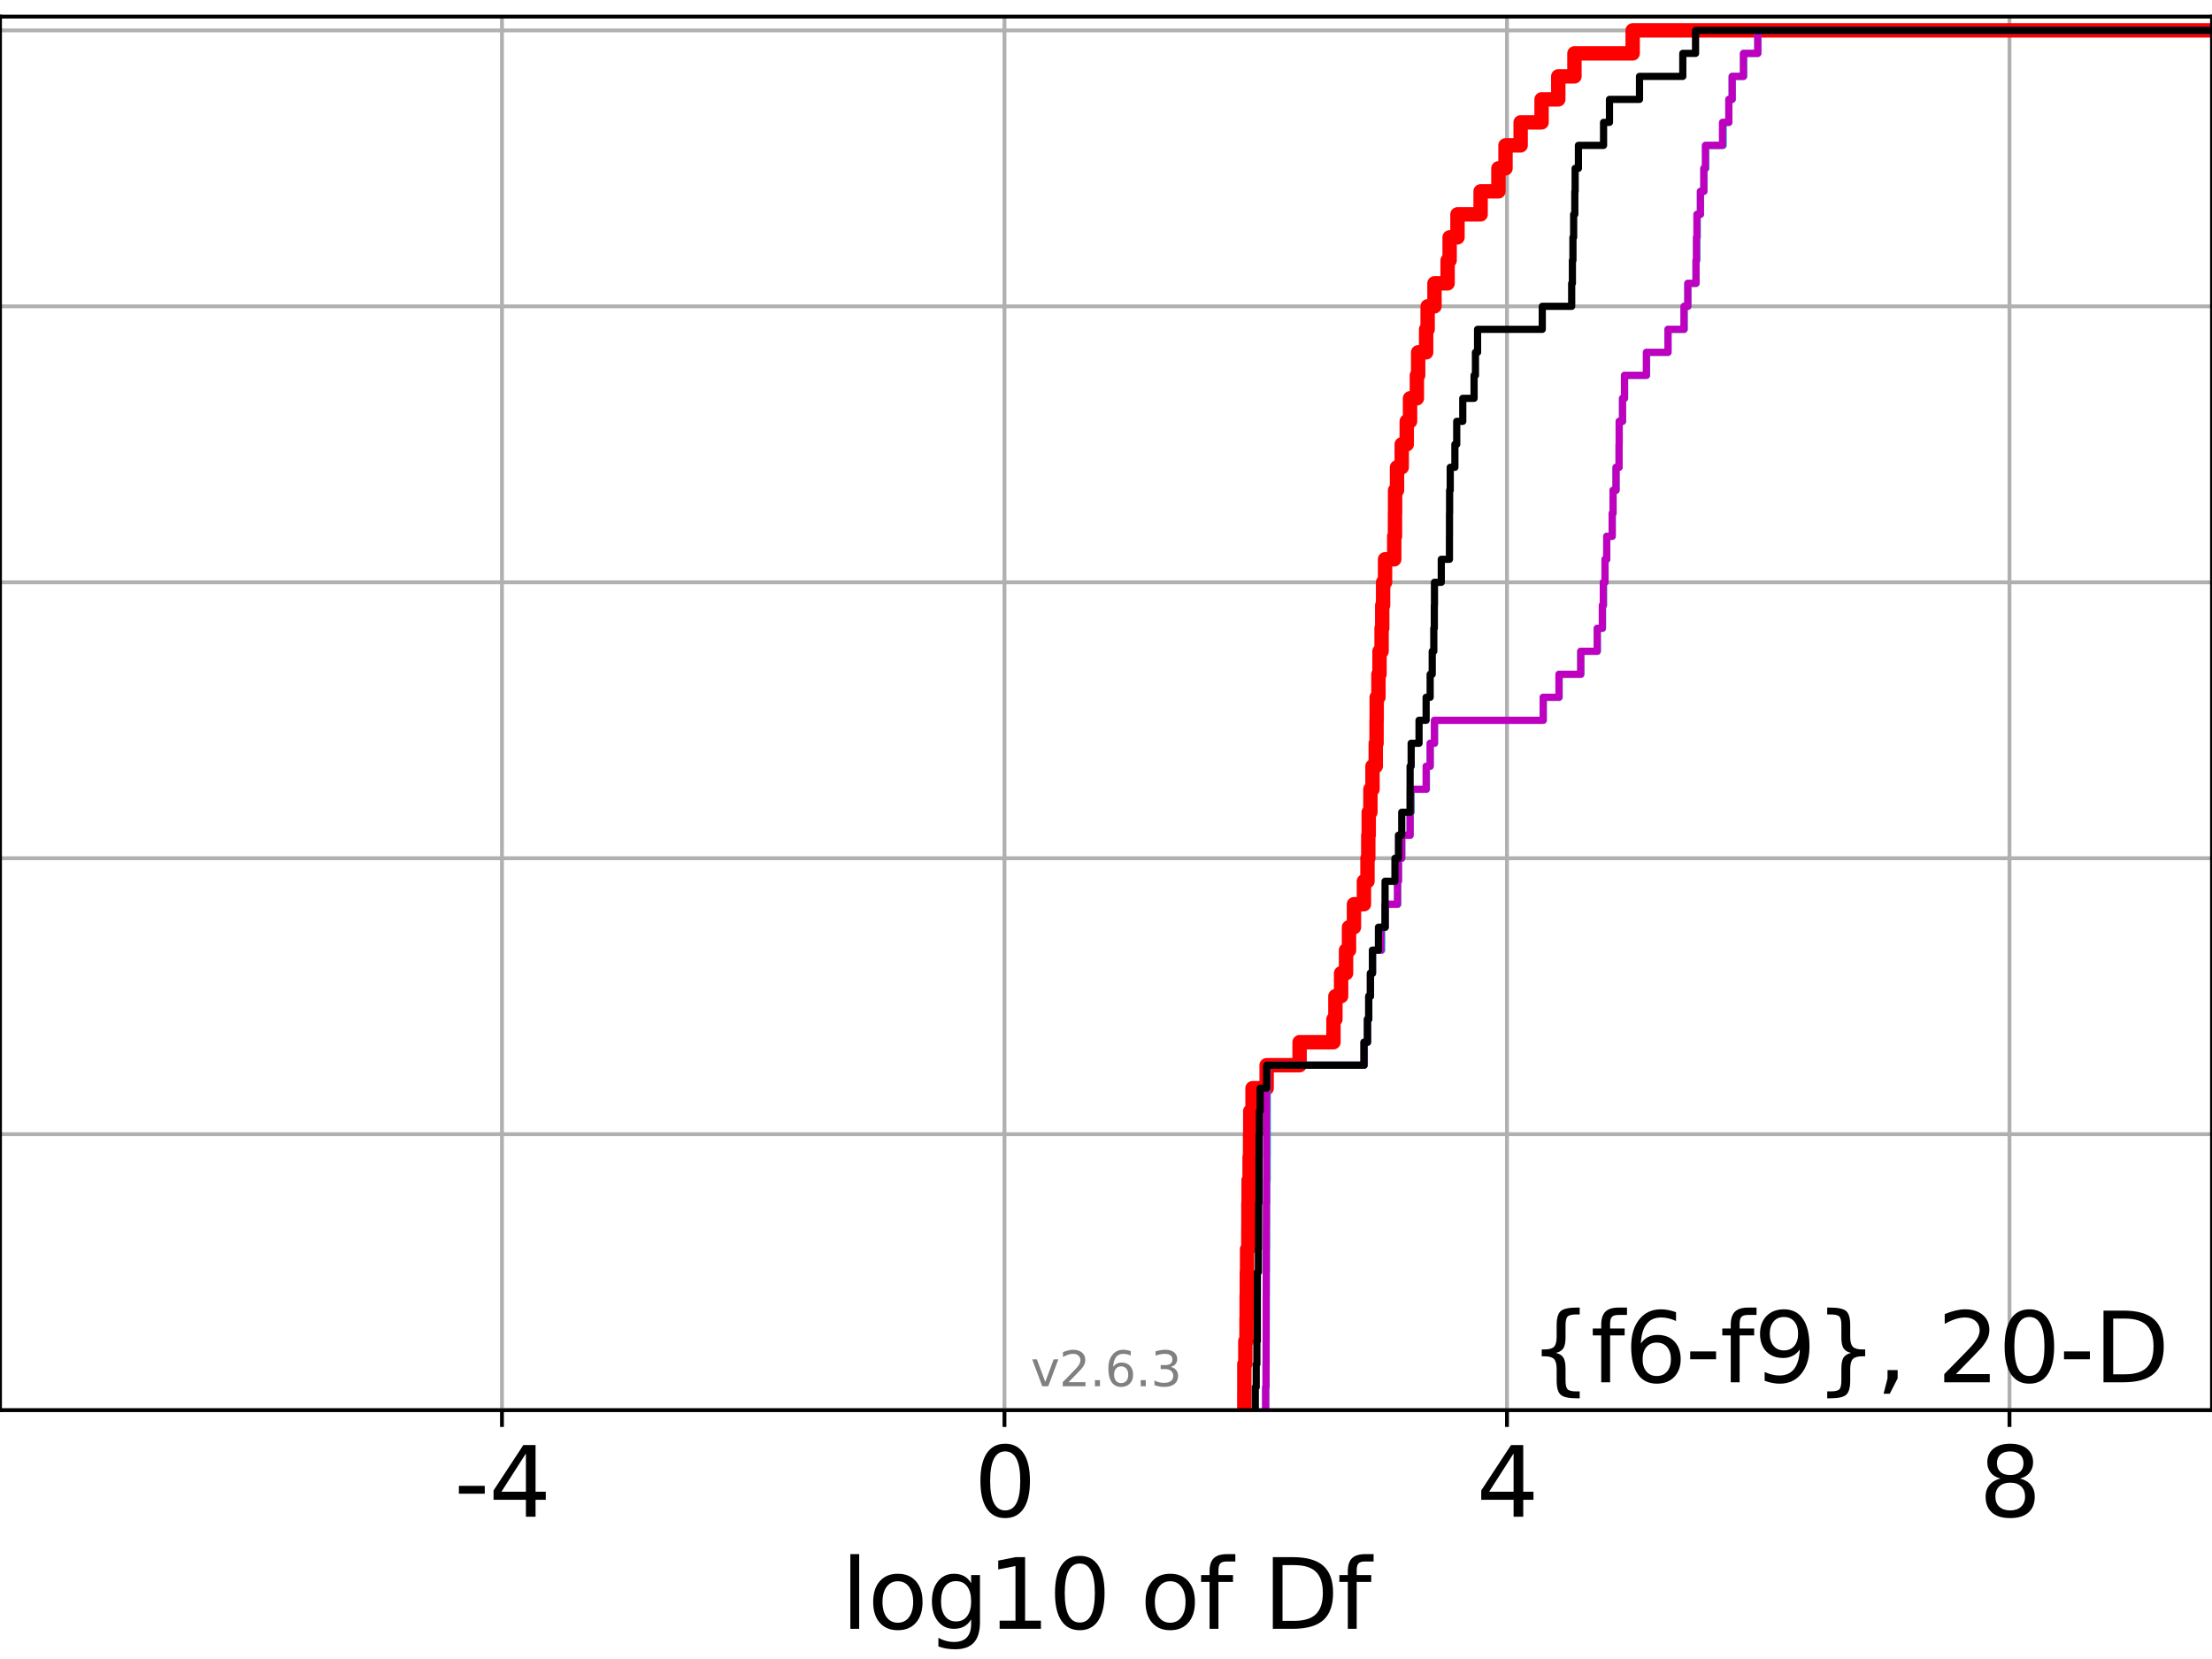 <?xml version="1.0" encoding="utf-8" standalone="no"?>
<!DOCTYPE svg PUBLIC "-//W3C//DTD SVG 1.1//EN"
  "http://www.w3.org/Graphics/SVG/1.1/DTD/svg11.dtd">
<svg xmlns:xlink="http://www.w3.org/1999/xlink" width="460.8pt" height="345.6pt" viewBox="0 0 460.8 345.6" xmlns="http://www.w3.org/2000/svg" version="1.1">
 <defs>
  <style type="text/css">*{stroke-linejoin: round; stroke-linecap: butt}</style>
 </defs>
 <g id="figure_1">
  <g id="patch_1">
   <path d="M 0 345.6 
L 460.8 345.6 
L 460.8 0 
L 0 0 
z
" style="fill: #ffffff"/>
  </g>
  <g id="axes_1">
   <g id="patch_2">
    <path d="M 0 293.76 
L 460.8 293.76 
L 460.8 3.456 
L 0 3.456 
z
" style="fill: #ffffff"/>
   </g>
   <g id="matplotlib.axis_1">
    <g id="xtick_1">
     <g id="line2d_1">
      <path d="M 104.568 293.76 
L 104.568 3.456 
" clip-path="url(#p0bc00d0405)" style="fill: none; stroke: #b0b0b0; stroke-width: 0.8; stroke-linecap: square"/>
     </g>
     <g id="line2d_2">
      <defs>
       <path id="medf4a0b330" d="M 0 0 
L 0 3.5 
" style="stroke: #000000; stroke-width: 0.8"/>
      </defs>
      <g>
       <use xlink:href="#medf4a0b330" x="104.568" y="293.76" style="stroke: #000000; stroke-width: 0.8"/>
      </g>
     </g>
     <g id="text_1">
      <!-- -4 -->
      <g transform="translate(94.598 315.957) scale(0.2 -0.2)">
       <defs>
        <path id="DejaVuSans-2d" d="M 313 2009 
L 1997 2009 
L 1997 1497 
L 313 1497 
L 313 2009 
z
" transform="scale(0.016)"/>
        <path id="DejaVuSans-34" d="M 2419 4116 
L 825 1625 
L 2419 1625 
L 2419 4116 
z
M 2253 4666 
L 3047 4666 
L 3047 1625 
L 3713 1625 
L 3713 1100 
L 3047 1100 
L 3047 0 
L 2419 0 
L 2419 1100 
L 313 1100 
L 313 1709 
L 2253 4666 
z
" transform="scale(0.016)"/>
       </defs>
       <use xlink:href="#DejaVuSans-2d"/>
       <use xlink:href="#DejaVuSans-34" x="36.084"/>
      </g>
     </g>
    </g>
    <g id="xtick_2">
     <g id="line2d_3">
      <path d="M 209.249 293.76 
L 209.249 3.456 
" clip-path="url(#p0bc00d0405)" style="fill: none; stroke: #b0b0b0; stroke-width: 0.8; stroke-linecap: square"/>
     </g>
     <g id="line2d_4">
      <g>
       <use xlink:href="#medf4a0b330" x="209.249" y="293.76" style="stroke: #000000; stroke-width: 0.8"/>
      </g>
     </g>
     <g id="text_2">
      <!-- 0 -->
      <g transform="translate(202.887 315.957) scale(0.2 -0.2)">
       <defs>
        <path id="DejaVuSans-30" d="M 2034 4250 
Q 1547 4250 1301 3770 
Q 1056 3291 1056 2328 
Q 1056 1369 1301 889 
Q 1547 409 2034 409 
Q 2525 409 2770 889 
Q 3016 1369 3016 2328 
Q 3016 3291 2770 3770 
Q 2525 4250 2034 4250 
z
M 2034 4750 
Q 2819 4750 3233 4129 
Q 3647 3509 3647 2328 
Q 3647 1150 3233 529 
Q 2819 -91 2034 -91 
Q 1250 -91 836 529 
Q 422 1150 422 2328 
Q 422 3509 836 4129 
Q 1250 4750 2034 4750 
z
" transform="scale(0.016)"/>
       </defs>
       <use xlink:href="#DejaVuSans-30"/>
      </g>
     </g>
    </g>
    <g id="xtick_3">
     <g id="line2d_5">
      <path d="M 313.931 293.76 
L 313.931 3.456 
" clip-path="url(#p0bc00d0405)" style="fill: none; stroke: #b0b0b0; stroke-width: 0.8; stroke-linecap: square"/>
     </g>
     <g id="line2d_6">
      <g>
       <use xlink:href="#medf4a0b330" x="313.931" y="293.76" style="stroke: #000000; stroke-width: 0.8"/>
      </g>
     </g>
     <g id="text_3">
      <!-- 4 -->
      <g transform="translate(307.568 315.957) scale(0.2 -0.2)">
       <use xlink:href="#DejaVuSans-34"/>
      </g>
     </g>
    </g>
    <g id="xtick_4">
     <g id="line2d_7">
      <path d="M 418.612 293.76 
L 418.612 3.456 
" clip-path="url(#p0bc00d0405)" style="fill: none; stroke: #b0b0b0; stroke-width: 0.8; stroke-linecap: square"/>
     </g>
     <g id="line2d_8">
      <g>
       <use xlink:href="#medf4a0b330" x="418.612" y="293.76" style="stroke: #000000; stroke-width: 0.8"/>
      </g>
     </g>
     <g id="text_4">
      <!-- 8 -->
      <g transform="translate(412.25 315.957) scale(0.2 -0.2)">
       <defs>
        <path id="DejaVuSans-38" d="M 2034 2216 
Q 1584 2216 1326 1975 
Q 1069 1734 1069 1313 
Q 1069 891 1326 650 
Q 1584 409 2034 409 
Q 2484 409 2743 651 
Q 3003 894 3003 1313 
Q 3003 1734 2745 1975 
Q 2488 2216 2034 2216 
z
M 1403 2484 
Q 997 2584 770 2862 
Q 544 3141 544 3541 
Q 544 4100 942 4425 
Q 1341 4750 2034 4750 
Q 2731 4750 3128 4425 
Q 3525 4100 3525 3541 
Q 3525 3141 3298 2862 
Q 3072 2584 2669 2484 
Q 3125 2378 3379 2068 
Q 3634 1759 3634 1313 
Q 3634 634 3220 271 
Q 2806 -91 2034 -91 
Q 1263 -91 848 271 
Q 434 634 434 1313 
Q 434 1759 690 2068 
Q 947 2378 1403 2484 
z
M 1172 3481 
Q 1172 3119 1398 2916 
Q 1625 2713 2034 2713 
Q 2441 2713 2670 2916 
Q 2900 3119 2900 3481 
Q 2900 3844 2670 4047 
Q 2441 4250 2034 4250 
Q 1625 4250 1398 4047 
Q 1172 3844 1172 3481 
z
" transform="scale(0.016)"/>
       </defs>
       <use xlink:href="#DejaVuSans-38"/>
      </g>
     </g>
    </g>
    <g id="text_5">
     <!-- log10 of Df -->
     <g transform="translate(175.214 339.313) scale(0.2 -0.2)">
      <defs>
       <path id="DejaVuSans-6c" d="M 603 4863 
L 1178 4863 
L 1178 0 
L 603 0 
L 603 4863 
z
" transform="scale(0.016)"/>
       <path id="DejaVuSans-6f" d="M 1959 3097 
Q 1497 3097 1228 2736 
Q 959 2375 959 1747 
Q 959 1119 1226 758 
Q 1494 397 1959 397 
Q 2419 397 2687 759 
Q 2956 1122 2956 1747 
Q 2956 2369 2687 2733 
Q 2419 3097 1959 3097 
z
M 1959 3584 
Q 2709 3584 3137 3096 
Q 3566 2609 3566 1747 
Q 3566 888 3137 398 
Q 2709 -91 1959 -91 
Q 1206 -91 779 398 
Q 353 888 353 1747 
Q 353 2609 779 3096 
Q 1206 3584 1959 3584 
z
" transform="scale(0.016)"/>
       <path id="DejaVuSans-67" d="M 2906 1791 
Q 2906 2416 2648 2759 
Q 2391 3103 1925 3103 
Q 1463 3103 1205 2759 
Q 947 2416 947 1791 
Q 947 1169 1205 825 
Q 1463 481 1925 481 
Q 2391 481 2648 825 
Q 2906 1169 2906 1791 
z
M 3481 434 
Q 3481 -459 3084 -895 
Q 2688 -1331 1869 -1331 
Q 1566 -1331 1297 -1286 
Q 1028 -1241 775 -1147 
L 775 -588 
Q 1028 -725 1275 -790 
Q 1522 -856 1778 -856 
Q 2344 -856 2625 -561 
Q 2906 -266 2906 331 
L 2906 616 
Q 2728 306 2450 153 
Q 2172 0 1784 0 
Q 1141 0 747 490 
Q 353 981 353 1791 
Q 353 2603 747 3093 
Q 1141 3584 1784 3584 
Q 2172 3584 2450 3431 
Q 2728 3278 2906 2969 
L 2906 3500 
L 3481 3500 
L 3481 434 
z
" transform="scale(0.016)"/>
       <path id="DejaVuSans-31" d="M 794 531 
L 1825 531 
L 1825 4091 
L 703 3866 
L 703 4441 
L 1819 4666 
L 2450 4666 
L 2450 531 
L 3481 531 
L 3481 0 
L 794 0 
L 794 531 
z
" transform="scale(0.016)"/>
       <path id="DejaVuSans-20" transform="scale(0.016)"/>
       <path id="DejaVuSans-66" d="M 2375 4863 
L 2375 4384 
L 1825 4384 
Q 1516 4384 1395 4259 
Q 1275 4134 1275 3809 
L 1275 3500 
L 2222 3500 
L 2222 3053 
L 1275 3053 
L 1275 0 
L 697 0 
L 697 3053 
L 147 3053 
L 147 3500 
L 697 3500 
L 697 3744 
Q 697 4328 969 4595 
Q 1241 4863 1831 4863 
L 2375 4863 
z
" transform="scale(0.016)"/>
       <path id="DejaVuSans-44" d="M 1259 4147 
L 1259 519 
L 2022 519 
Q 2988 519 3436 956 
Q 3884 1394 3884 2338 
Q 3884 3275 3436 3711 
Q 2988 4147 2022 4147 
L 1259 4147 
z
M 628 4666 
L 1925 4666 
Q 3281 4666 3915 4102 
Q 4550 3538 4550 2338 
Q 4550 1131 3912 565 
Q 3275 0 1925 0 
L 628 0 
L 628 4666 
z
" transform="scale(0.016)"/>
      </defs>
      <use xlink:href="#DejaVuSans-6c"/>
      <use xlink:href="#DejaVuSans-6f" x="27.783"/>
      <use xlink:href="#DejaVuSans-67" x="88.965"/>
      <use xlink:href="#DejaVuSans-31" x="152.441"/>
      <use xlink:href="#DejaVuSans-30" x="216.064"/>
      <use xlink:href="#DejaVuSans-20" x="279.688"/>
      <use xlink:href="#DejaVuSans-6f" x="311.475"/>
      <use xlink:href="#DejaVuSans-66" x="372.656"/>
      <use xlink:href="#DejaVuSans-20" x="407.861"/>
      <use xlink:href="#DejaVuSans-44" x="439.648"/>
      <use xlink:href="#DejaVuSans-66" x="516.65"/>
     </g>
    </g>
   </g>
   <g id="matplotlib.axis_2">
    <g id="ytick_1">
     <g id="line2d_9">
      <path d="M 0 293.76 
L 460.8 293.76 
" clip-path="url(#p0bc00d0405)" style="fill: none; stroke: #b0b0b0; stroke-width: 0.8; stroke-linecap: square"/>
     </g>
     <g id="line2d_10">
      <defs>
       <path id="m1dd0a48c93" d="M 0 0 
L -3.5 0 
" style="stroke: #000000; stroke-width: 0.8"/>
      </defs>
      <g>
       <use xlink:href="#m1dd0a48c93" x="0" y="293.76" style="stroke: #000000; stroke-width: 0.8"/>
      </g>
     </g>
    </g>
    <g id="ytick_2">
     <g id="line2d_11">
      <path d="M 0 236.274 
L 460.8 236.274 
" clip-path="url(#p0bc00d0405)" style="fill: none; stroke: #b0b0b0; stroke-width: 0.8; stroke-linecap: square"/>
     </g>
     <g id="line2d_12">
      <g>
       <use xlink:href="#m1dd0a48c93" x="0" y="236.274" style="stroke: #000000; stroke-width: 0.8"/>
      </g>
     </g>
    </g>
    <g id="ytick_3">
     <g id="line2d_13">
      <path d="M 0 178.788 
L 460.8 178.788 
" clip-path="url(#p0bc00d0405)" style="fill: none; stroke: #b0b0b0; stroke-width: 0.8; stroke-linecap: square"/>
     </g>
     <g id="line2d_14">
      <g>
       <use xlink:href="#m1dd0a48c93" x="0" y="178.788" style="stroke: #000000; stroke-width: 0.8"/>
      </g>
     </g>
    </g>
    <g id="ytick_4">
     <g id="line2d_15">
      <path d="M 0 121.302 
L 460.8 121.302 
" clip-path="url(#p0bc00d0405)" style="fill: none; stroke: #b0b0b0; stroke-width: 0.8; stroke-linecap: square"/>
     </g>
     <g id="line2d_16">
      <g>
       <use xlink:href="#m1dd0a48c93" x="0" y="121.302" style="stroke: #000000; stroke-width: 0.8"/>
      </g>
     </g>
    </g>
    <g id="ytick_5">
     <g id="line2d_17">
      <path d="M 0 63.816 
L 460.8 63.816 
" clip-path="url(#p0bc00d0405)" style="fill: none; stroke: #b0b0b0; stroke-width: 0.8; stroke-linecap: square"/>
     </g>
     <g id="line2d_18">
      <g>
       <use xlink:href="#m1dd0a48c93" x="0" y="63.816" style="stroke: #000000; stroke-width: 0.8"/>
      </g>
     </g>
    </g>
    <g id="ytick_6">
     <g id="line2d_19">
      <path d="M 0 6.33 
L 460.8 6.33 
" clip-path="url(#p0bc00d0405)" style="fill: none; stroke: #b0b0b0; stroke-width: 0.8; stroke-linecap: square"/>
     </g>
     <g id="line2d_20">
      <g>
       <use xlink:href="#m1dd0a48c93" x="0" y="6.33" style="stroke: #000000; stroke-width: 0.8"/>
      </g>
     </g>
    </g>
   </g>
   <g id="line2d_21">
    <path d="M 259.213 293.76 
L 259.213 288.97 
L 259.22 288.97 
L 259.22 284.179 
L 259.428 284.179 
L 259.428 279.389 
L 259.669 279.389 
L 259.669 274.598 
L 259.697 274.598 
L 259.697 269.808 
L 259.736 269.808 
L 259.736 265.017 
L 259.79 265.017 
L 259.79 260.227 
L 260.05 260.227 
L 260.05 255.436 
L 260.064 255.436 
L 260.064 250.646 
L 260.106 250.646 
L 260.106 245.855 
L 260.314 245.855 
L 260.314 241.065 
L 260.415 241.065 
L 260.415 236.274 
L 260.452 236.274 
L 260.452 231.484 
L 260.927 231.484 
L 260.927 226.693 
L 263.863 226.693 
L 263.863 221.903 
L 270.733 221.903 
L 270.733 217.112 
L 277.784 217.112 
L 277.784 212.322 
L 278.19 212.322 
L 278.19 207.531 
L 279.376 207.531 
L 279.376 202.741 
L 280.407 202.741 
L 280.407 197.95 
L 281.023 197.95 
L 281.023 193.16 
L 282.055 193.16 
L 282.055 188.369 
L 284.131 188.369 
L 284.131 183.579 
L 284.87 183.579 
L 284.87 178.788 
L 285.04 178.788 
L 285.04 173.998 
L 285.129 173.998 
L 285.129 169.207 
L 285.481 169.207 
L 285.481 164.417 
L 285.912 164.417 
L 285.912 159.626 
L 286.593 159.626 
L 286.593 154.836 
L 286.762 154.836 
L 286.762 150.045 
L 286.791 150.045 
L 286.791 145.255 
L 287.154 145.255 
L 287.154 140.464 
L 287.376 140.464 
L 287.376 135.674 
L 287.808 135.674 
L 287.808 130.883 
L 287.941 130.883 
L 287.941 126.093 
L 288.125 126.093 
L 288.125 121.302 
L 288.533 121.302 
L 288.533 116.512 
L 290.444 116.512 
L 290.444 111.721 
L 290.597 111.721 
L 290.597 106.931 
L 290.623 106.931 
L 290.623 102.14 
L 291.021 102.14 
L 291.021 97.35 
L 292.006 97.35 
L 292.006 92.559 
L 293.05 92.559 
L 293.05 87.769 
L 293.737 87.769 
L 293.737 82.978 
L 295.161 82.978 
L 295.161 78.188 
L 295.428 78.188 
L 295.428 73.397 
L 297.089 73.397 
L 297.089 68.607 
L 297.403 68.607 
L 297.403 63.816 
L 298.827 63.816 
L 298.827 59.026 
L 301.565 59.026 
L 301.565 54.235 
L 301.986 54.235 
L 301.986 49.445 
L 303.62 49.445 
L 303.62 44.654 
L 308.438 44.654 
L 308.438 39.864 
L 312.148 39.864 
L 312.148 35.073 
L 313.625 35.073 
L 313.625 30.283 
L 316.778 30.283 
L 316.778 25.492 
L 321.137 25.492 
L 321.137 20.702 
L 324.618 20.702 
L 324.618 15.911 
L 327.986 15.911 
L 327.986 11.121 
L 340.113 11.121 
L 340.113 6.33 
L 340.113 6.33 
L 340.113 6.33 
L 460.8 6.33 
" clip-path="url(#p0bc00d0405)" style="fill: none; stroke: #ff0000; stroke-width: 3; stroke-linecap: square"/>
   </g>
   <g id="line2d_22">
    <path d="M 263.661 293.76 
L 263.661 288.97 
L 263.742 288.97 
L 263.742 284.179 
L 263.758 284.179 
L 263.758 279.389 
L 263.776 279.389 
L 263.776 274.598 
L 263.792 274.598 
L 263.792 269.808 
L 263.794 269.808 
L 263.794 265.017 
L 263.814 265.017 
L 263.814 260.227 
L 263.846 260.227 
L 263.846 255.436 
L 263.847 255.436 
L 263.847 250.646 
L 263.881 250.646 
L 263.881 245.855 
L 263.973 245.855 
L 263.973 241.065 
L 263.989 241.065 
L 263.989 236.274 
L 263.989 236.274 
L 263.989 231.484 
L 263.989 231.484 
L 263.989 226.693 
L 263.989 226.693 
L 263.989 221.903 
L 284.223 221.903 
L 284.223 217.112 
L 284.87 217.112 
L 284.87 212.322 
L 285.154 212.322 
L 285.154 207.531 
L 285.507 207.531 
L 285.507 202.741 
L 285.912 202.741 
L 285.912 197.95 
L 287.844 197.95 
L 287.844 193.16 
L 288.568 193.16 
L 288.568 188.369 
L 291.167 188.369 
L 291.167 183.579 
L 291.322 183.579 
L 291.322 178.788 
L 292.006 178.788 
L 292.006 173.998 
L 293.749 173.998 
L 293.749 169.207 
L 293.971 169.207 
L 293.971 164.417 
L 297.159 164.417 
L 297.159 159.626 
L 297.933 159.626 
L 297.933 154.836 
L 298.832 154.836 
L 298.832 150.045 
L 321.485 150.045 
L 321.485 145.255 
L 324.813 145.255 
L 324.813 140.464 
L 329.301 140.464 
L 329.301 135.674 
L 332.749 135.674 
L 332.749 130.883 
L 333.847 130.883 
L 333.847 126.093 
L 334.05 126.093 
L 334.05 121.302 
L 334.356 121.302 
L 334.356 116.512 
L 334.727 116.512 
L 334.727 111.721 
L 335.867 111.721 
L 335.867 106.931 
L 336.028 106.931 
L 336.028 102.14 
L 336.65 102.14 
L 336.65 97.35 
L 337.282 97.35 
L 337.282 92.559 
L 337.307 92.559 
L 337.307 87.769 
L 338.005 87.769 
L 338.005 82.978 
L 338.435 82.978 
L 338.435 78.188 
L 343.02 78.188 
L 343.02 73.397 
L 347.475 73.397 
L 347.475 68.607 
L 350.853 68.607 
L 350.853 63.816 
L 351.606 63.816 
L 351.606 59.026 
L 353.313 59.026 
L 353.313 54.235 
L 353.494 54.235 
L 353.494 49.445 
L 353.574 49.445 
L 353.574 44.654 
L 354.23 44.654 
L 354.23 39.864 
L 354.944 39.864 
L 354.944 35.073 
L 355.331 35.073 
L 355.331 30.283 
L 358.981 30.283 
L 358.981 25.492 
L 360.149 25.492 
L 360.149 20.702 
L 360.844 20.702 
L 360.844 15.911 
L 363.237 15.911 
L 363.237 11.121 
L 366.182 11.121 
L 366.182 6.33 
L 366.182 6.33 
L 366.182 6.33 
L 460.8 6.33 
" clip-path="url(#p0bc00d0405)" style="fill: none; stroke: #00bfbf; stroke-width: 1.5; stroke-linecap: square"/>
   </g>
   <g id="line2d_23">
    <path d="M 263.661 293.76 
L 263.661 288.97 
L 263.742 288.97 
L 263.742 284.179 
L 263.752 284.179 
L 263.752 279.389 
L 263.756 279.389 
L 263.756 274.598 
L 263.758 274.598 
L 263.758 269.808 
L 263.776 269.808 
L 263.776 265.017 
L 263.792 265.017 
L 263.792 260.227 
L 263.794 260.227 
L 263.794 255.436 
L 263.814 255.436 
L 263.814 250.646 
L 263.845 250.646 
L 263.845 245.855 
L 263.846 245.855 
L 263.846 241.065 
L 263.847 241.065 
L 263.847 236.274 
L 263.848 236.274 
L 263.848 231.484 
L 263.863 231.484 
L 263.863 226.693 
L 263.965 226.693 
L 263.965 221.903 
L 284.18 221.903 
L 284.18 217.112 
L 284.87 217.112 
L 284.87 212.322 
L 285.129 212.322 
L 285.129 207.531 
L 285.481 207.531 
L 285.481 202.741 
L 285.912 202.741 
L 285.912 197.95 
L 287.679 197.95 
L 287.679 193.16 
L 288.568 193.16 
L 288.568 188.369 
L 291.126 188.369 
L 291.126 183.579 
L 291.322 183.579 
L 291.322 178.788 
L 292.006 178.788 
L 292.006 173.998 
L 293.749 173.998 
L 293.749 169.207 
L 293.855 169.207 
L 293.855 164.417 
L 297.089 164.417 
L 297.089 159.626 
L 297.933 159.626 
L 297.933 154.836 
L 298.827 154.836 
L 298.827 150.045 
L 321.485 150.045 
L 321.485 145.255 
L 324.761 145.255 
L 324.761 140.464 
L 329.301 140.464 
L 329.301 135.674 
L 332.734 135.674 
L 332.734 130.883 
L 333.793 130.883 
L 333.793 126.093 
L 333.998 126.093 
L 333.998 121.302 
L 334.356 121.302 
L 334.356 116.512 
L 334.711 116.512 
L 334.711 111.721 
L 335.843 111.721 
L 335.843 106.931 
L 336.028 106.931 
L 336.028 102.14 
L 336.65 102.14 
L 336.65 97.35 
L 337.282 97.35 
L 337.282 92.559 
L 337.305 92.559 
L 337.305 87.769 
L 338.001 87.769 
L 338.001 82.978 
L 338.412 82.978 
L 338.412 78.188 
L 342.971 78.188 
L 342.971 73.397 
L 347.475 73.397 
L 347.475 68.607 
L 350.808 68.607 
L 350.808 63.816 
L 351.606 63.816 
L 351.606 59.026 
L 353.313 59.026 
L 353.313 54.235 
L 353.401 54.235 
L 353.401 49.445 
L 353.496 49.445 
L 353.496 44.654 
L 354.23 44.654 
L 354.23 39.864 
L 354.944 39.864 
L 354.944 35.073 
L 355.273 35.073 
L 355.273 30.283 
L 358.827 30.283 
L 358.827 25.492 
L 360.149 25.492 
L 360.149 20.702 
L 360.844 20.702 
L 360.844 15.911 
L 363.186 15.911 
L 363.186 11.121 
L 366.182 11.121 
L 366.182 6.33 
L 366.182 6.33 
L 366.182 6.33 
L 460.8 6.33 
" clip-path="url(#p0bc00d0405)" style="fill: none; stroke: #bf00bf; stroke-width: 1.5; stroke-linecap: square"/>
   </g>
   <g id="line2d_24">
    <path d="M 261.499 293.76 
L 261.499 288.97 
L 261.694 288.97 
L 261.694 284.179 
L 261.83 284.179 
L 261.83 279.389 
L 261.928 279.389 
L 261.928 274.598 
L 261.928 274.598 
L 261.928 269.808 
L 261.937 269.808 
L 261.937 265.017 
L 262.153 265.017 
L 262.153 260.227 
L 262.192 260.227 
L 262.192 255.436 
L 262.198 255.436 
L 262.198 250.646 
L 262.271 250.646 
L 262.271 245.855 
L 262.277 245.855 
L 262.277 241.065 
L 262.298 241.065 
L 262.298 236.274 
L 262.368 236.274 
L 262.368 231.484 
L 262.517 231.484 
L 262.517 226.693 
L 263.863 226.693 
L 263.863 221.903 
L 284.131 221.903 
L 284.131 217.112 
L 284.87 217.112 
L 284.87 212.322 
L 285.129 212.322 
L 285.129 207.531 
L 285.481 207.531 
L 285.481 202.741 
L 285.912 202.741 
L 285.912 197.95 
L 287.154 197.95 
L 287.154 193.16 
L 288.533 193.16 
L 288.533 188.369 
L 288.536 188.369 
L 288.536 183.579 
L 290.597 183.579 
L 290.597 178.788 
L 291.322 178.788 
L 291.322 173.998 
L 292.006 173.998 
L 292.006 169.207 
L 293.737 169.207 
L 293.737 164.417 
L 293.749 164.417 
L 293.749 159.626 
L 293.972 159.626 
L 293.972 154.836 
L 295.614 154.836 
L 295.614 150.045 
L 297.089 150.045 
L 297.089 145.255 
L 297.927 145.255 
L 297.927 140.464 
L 298.358 140.464 
L 298.358 135.674 
L 298.687 135.674 
L 298.687 130.883 
L 298.795 130.883 
L 298.795 126.093 
L 298.827 126.093 
L 298.827 121.302 
L 300.246 121.302 
L 300.246 116.512 
L 301.948 116.512 
L 301.948 111.721 
L 301.958 111.721 
L 301.958 106.931 
L 301.983 106.931 
L 301.983 102.14 
L 302.111 102.14 
L 302.111 97.35 
L 303.08 97.35 
L 303.08 92.559 
L 303.463 92.559 
L 303.463 87.769 
L 304.721 87.769 
L 304.721 82.978 
L 307.078 82.978 
L 307.078 78.188 
L 307.362 78.188 
L 307.362 73.397 
L 307.804 73.397 
L 307.804 68.607 
L 321.282 68.607 
L 321.282 63.816 
L 327.409 63.816 
L 327.409 59.026 
L 327.56 59.026 
L 327.56 54.235 
L 327.672 54.235 
L 327.672 49.445 
L 327.821 49.445 
L 327.821 44.654 
L 328.063 44.654 
L 328.063 39.864 
L 328.13 39.864 
L 328.13 35.073 
L 328.813 35.073 
L 328.813 30.283 
L 334.052 30.283 
L 334.052 25.492 
L 335.284 25.492 
L 335.284 20.702 
L 341.539 20.702 
L 341.539 15.911 
L 350.555 15.911 
L 350.555 11.121 
L 353.213 11.121 
L 353.213 6.33 
L 353.213 6.33 
L 353.213 6.33 
L 460.8 6.33 
" clip-path="url(#p0bc00d0405)" style="fill: none; stroke: #000000; stroke-width: 1.5; stroke-linecap: square"/>
   </g>
   <g id="patch_3">
    <path d="M 0 293.76 
L 0 3.456 
" style="fill: none; stroke: #000000; stroke-width: 0.8; stroke-linejoin: miter; stroke-linecap: square"/>
   </g>
   <g id="patch_4">
    <path d="M 460.8 293.76 
L 460.8 3.456 
" style="fill: none; stroke: #000000; stroke-width: 0.8; stroke-linejoin: miter; stroke-linecap: square"/>
   </g>
   <g id="patch_5">
    <path d="M 0 293.76 
L 460.8 293.76 
" style="fill: none; stroke: #000000; stroke-width: 0.8; stroke-linejoin: miter; stroke-linecap: square"/>
   </g>
   <g id="patch_6">
    <path d="M 0 3.456 
L 460.8 3.456 
" style="fill: none; stroke: #000000; stroke-width: 0.8; stroke-linejoin: miter; stroke-linecap: square"/>
   </g>
   <g id="text_6">
    <!-- {f6-f9}, 20-D -->
    <g transform="translate(318.609 287.954) scale(0.2 -0.2)">
     <defs>
      <path id="DejaVuSans-7b" d="M 3272 -594 
L 3272 -1044 
L 3078 -1044 
Q 2300 -1044 2036 -812 
Q 1772 -581 1772 109 
L 1772 856 
Q 1772 1328 1603 1509 
Q 1434 1691 991 1691 
L 800 1691 
L 800 2138 
L 991 2138 
Q 1438 2138 1605 2317 
Q 1772 2497 1772 2963 
L 1772 3713 
Q 1772 4403 2036 4633 
Q 2300 4863 3078 4863 
L 3272 4863 
L 3272 4416 
L 3059 4416 
Q 2619 4416 2484 4278 
Q 2350 4141 2350 3700 
L 2350 2925 
Q 2350 2434 2208 2212 
Q 2066 1991 1722 1913 
Q 2069 1828 2209 1606 
Q 2350 1384 2350 897 
L 2350 122 
Q 2350 -319 2484 -456 
Q 2619 -594 3059 -594 
L 3272 -594 
z
" transform="scale(0.016)"/>
      <path id="DejaVuSans-36" d="M 2113 2584 
Q 1688 2584 1439 2293 
Q 1191 2003 1191 1497 
Q 1191 994 1439 701 
Q 1688 409 2113 409 
Q 2538 409 2786 701 
Q 3034 994 3034 1497 
Q 3034 2003 2786 2293 
Q 2538 2584 2113 2584 
z
M 3366 4563 
L 3366 3988 
Q 3128 4100 2886 4159 
Q 2644 4219 2406 4219 
Q 1781 4219 1451 3797 
Q 1122 3375 1075 2522 
Q 1259 2794 1537 2939 
Q 1816 3084 2150 3084 
Q 2853 3084 3261 2657 
Q 3669 2231 3669 1497 
Q 3669 778 3244 343 
Q 2819 -91 2113 -91 
Q 1303 -91 875 529 
Q 447 1150 447 2328 
Q 447 3434 972 4092 
Q 1497 4750 2381 4750 
Q 2619 4750 2861 4703 
Q 3103 4656 3366 4563 
z
" transform="scale(0.016)"/>
      <path id="DejaVuSans-39" d="M 703 97 
L 703 672 
Q 941 559 1184 500 
Q 1428 441 1663 441 
Q 2288 441 2617 861 
Q 2947 1281 2994 2138 
Q 2813 1869 2534 1725 
Q 2256 1581 1919 1581 
Q 1219 1581 811 2004 
Q 403 2428 403 3163 
Q 403 3881 828 4315 
Q 1253 4750 1959 4750 
Q 2769 4750 3195 4129 
Q 3622 3509 3622 2328 
Q 3622 1225 3098 567 
Q 2575 -91 1691 -91 
Q 1453 -91 1209 -44 
Q 966 3 703 97 
z
M 1959 2075 
Q 2384 2075 2632 2365 
Q 2881 2656 2881 3163 
Q 2881 3666 2632 3958 
Q 2384 4250 1959 4250 
Q 1534 4250 1286 3958 
Q 1038 3666 1038 3163 
Q 1038 2656 1286 2365 
Q 1534 2075 1959 2075 
z
" transform="scale(0.016)"/>
      <path id="DejaVuSans-7d" d="M 800 -594 
L 1019 -594 
Q 1456 -594 1589 -459 
Q 1722 -325 1722 122 
L 1722 897 
Q 1722 1384 1862 1606 
Q 2003 1828 2350 1913 
Q 2003 1991 1862 2212 
Q 1722 2434 1722 2925 
L 1722 3700 
Q 1722 4144 1589 4280 
Q 1456 4416 1019 4416 
L 800 4416 
L 800 4863 
L 997 4863 
Q 1775 4863 2036 4633 
Q 2297 4403 2297 3713 
L 2297 2963 
Q 2297 2497 2465 2317 
Q 2634 2138 3078 2138 
L 3272 2138 
L 3272 1691 
L 3078 1691 
Q 2634 1691 2465 1509 
Q 2297 1328 2297 856 
L 2297 109 
Q 2297 -581 2036 -812 
Q 1775 -1044 997 -1044 
L 800 -1044 
L 800 -594 
z
" transform="scale(0.016)"/>
      <path id="DejaVuSans-2c" d="M 750 794 
L 1409 794 
L 1409 256 
L 897 -744 
L 494 -744 
L 750 256 
L 750 794 
z
" transform="scale(0.016)"/>
      <path id="DejaVuSans-32" d="M 1228 531 
L 3431 531 
L 3431 0 
L 469 0 
L 469 531 
Q 828 903 1448 1529 
Q 2069 2156 2228 2338 
Q 2531 2678 2651 2914 
Q 2772 3150 2772 3378 
Q 2772 3750 2511 3984 
Q 2250 4219 1831 4219 
Q 1534 4219 1204 4116 
Q 875 4013 500 3803 
L 500 4441 
Q 881 4594 1212 4672 
Q 1544 4750 1819 4750 
Q 2544 4750 2975 4387 
Q 3406 4025 3406 3419 
Q 3406 3131 3298 2873 
Q 3191 2616 2906 2266 
Q 2828 2175 2409 1742 
Q 1991 1309 1228 531 
z
" transform="scale(0.016)"/>
     </defs>
     <use xlink:href="#DejaVuSans-7b"/>
     <use xlink:href="#DejaVuSans-66" x="63.623"/>
     <use xlink:href="#DejaVuSans-36" x="98.828"/>
     <use xlink:href="#DejaVuSans-2d" x="162.451"/>
     <use xlink:href="#DejaVuSans-66" x="198.535"/>
     <use xlink:href="#DejaVuSans-39" x="233.74"/>
     <use xlink:href="#DejaVuSans-7d" x="297.363"/>
     <use xlink:href="#DejaVuSans-2c" x="360.986"/>
     <use xlink:href="#DejaVuSans-20" x="392.773"/>
     <use xlink:href="#DejaVuSans-32" x="424.561"/>
     <use xlink:href="#DejaVuSans-30" x="488.184"/>
     <use xlink:href="#DejaVuSans-2d" x="551.807"/>
     <use xlink:href="#DejaVuSans-44" x="587.891"/>
    </g>
   </g>
   <g id="text_7">
    <!-- v2.6.3 -->
    <g style="fill: #808080" transform="translate(214.719 288.777) scale(0.1 -0.1)">
     <defs>
      <path id="DejaVuSans-76" d="M 191 3500 
L 800 3500 
L 1894 563 
L 2988 3500 
L 3597 3500 
L 2284 0 
L 1503 0 
L 191 3500 
z
" transform="scale(0.016)"/>
      <path id="DejaVuSans-2e" d="M 684 794 
L 1344 794 
L 1344 0 
L 684 0 
L 684 794 
z
" transform="scale(0.016)"/>
      <path id="DejaVuSans-33" d="M 2597 2516 
Q 3050 2419 3304 2112 
Q 3559 1806 3559 1356 
Q 3559 666 3084 287 
Q 2609 -91 1734 -91 
Q 1441 -91 1130 -33 
Q 819 25 488 141 
L 488 750 
Q 750 597 1062 519 
Q 1375 441 1716 441 
Q 2309 441 2620 675 
Q 2931 909 2931 1356 
Q 2931 1769 2642 2001 
Q 2353 2234 1838 2234 
L 1294 2234 
L 1294 2753 
L 1863 2753 
Q 2328 2753 2575 2939 
Q 2822 3125 2822 3475 
Q 2822 3834 2567 4026 
Q 2313 4219 1838 4219 
Q 1578 4219 1281 4162 
Q 984 4106 628 3988 
L 628 4550 
Q 988 4650 1302 4700 
Q 1616 4750 1894 4750 
Q 2613 4750 3031 4423 
Q 3450 4097 3450 3541 
Q 3450 3153 3228 2886 
Q 3006 2619 2597 2516 
z
" transform="scale(0.016)"/>
     </defs>
     <use xlink:href="#DejaVuSans-76"/>
     <use xlink:href="#DejaVuSans-32" x="59.18"/>
     <use xlink:href="#DejaVuSans-2e" x="122.803"/>
     <use xlink:href="#DejaVuSans-36" x="154.59"/>
     <use xlink:href="#DejaVuSans-2e" x="218.213"/>
     <use xlink:href="#DejaVuSans-33" x="250"/>
    </g>
   </g>
  </g>
 </g>
 <defs>
  <clipPath id="p0bc00d0405">
   <rect x="0" y="3.456" width="460.8" height="290.304"/>
  </clipPath>
 </defs>
</svg>
